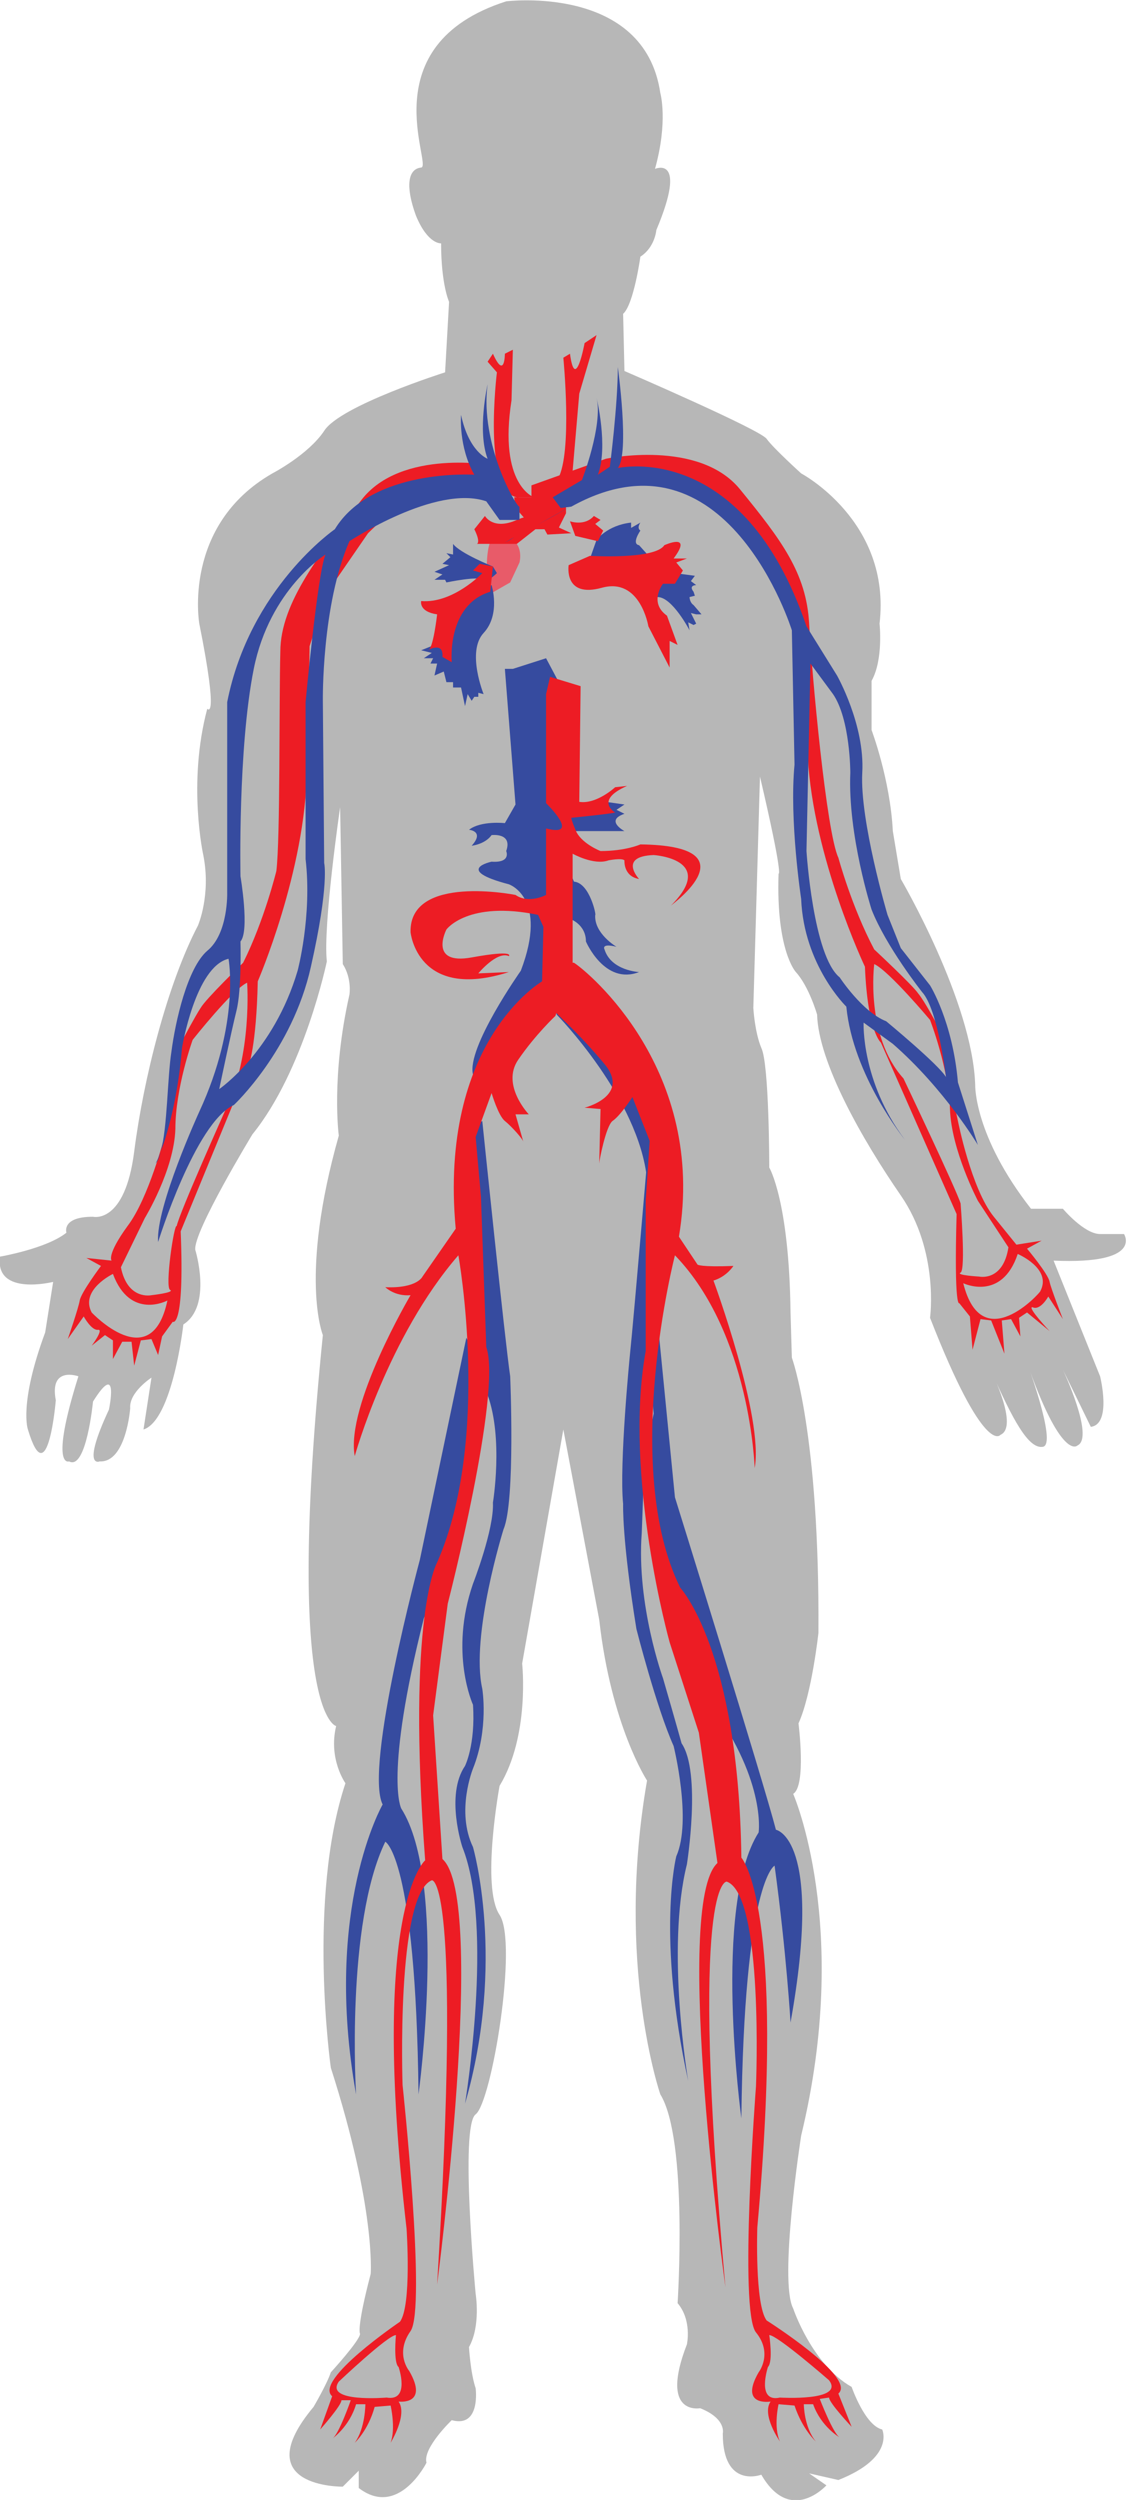 <!-- Generator: Adobe Illustrator 19.2.1, SVG Export Plug-In  -->
<svg version="1.1"
	 xmlns="http://www.w3.org/2000/svg" xmlns:xlink="http://www.w3.org/1999/xlink" xmlns:a="http://ns.adobe.com/AdobeSVGViewerExtensions/3.0/"
	 x="0px" y="0px" width="84.9px" height="188px" viewBox="0 0 84.9 188" style="enable-background:new 0 0 84.9 188;"
	 xml:space="preserve">
<style type="text/css">
	.st0{fill:#B7B7B7;}
	.st1{fill:#E85B69;}
	.st2{fill:#364B9F;}
	.st3{fill:#ED1C24;}
</style>
<defs>
</defs>
<g>
	<path class="st0" d="M38.1,0.1c0,0,10.4-1.3,11.6,6.9c0,0,0.6,2.1-0.4,5.7c0,0,2.5-1.1,0.1,4.6c0,0-0.1,1.3-1.2,2
		c0,0-0.5,3.6-1.3,4.3l0.1,4.3c0,0,10.2,4.4,10.7,5.1c0.5,0.7,2.6,2.6,2.6,2.6s6.8,3.6,5.9,11.3c0,0,0.3,2.7-0.6,4.3l0,3.7
		c0,0,1.4,3.7,1.6,7.6l0.6,3.6c0,0,5.4,9.2,5.6,15.5c0,0-0.1,3.8,4.2,9.3h2.4c0,0,1.6,1.9,2.8,1.9c1.2,0,1.8,0,1.8,0s1.5,2.3-5.3,2
		l3.5,8.7c0,0,0.9,3.6-0.7,3.8L80,103c0,0,2.4,5.1,1.1,5.7c0,0-1.2,1.3-3.9-6.5c0,0,2.4,6.4,1.3,6.6c-1.1,0.2-2.3-2.1-3.9-5.7
		c0,0,2.1,4.2,0.7,4.8c0,0-1.2,1.7-5.3-8.8c0,0,0.7-5-2.2-9.2c-2.9-4.2-6.2-10-6.3-13.6c0,0-0.6-2.1-1.6-3.2c0,0-1.5-1.6-1.3-7.4
		c0,0,0.4,0.4-1.4-7.3l-0.5,17.4c0,0,0.1,1.8,0.6,3c0.6,1.2,0.6,9,0.6,9s1.5,2.5,1.6,10.9l0.1,3.4c0,0,2.1,5.6,2,20.7
		c0,0-0.5,4.6-1.5,6.8c0,0,0.6,4.7-0.4,5.3c0,0,4.4,10,0.6,25.7c0,0-1.7,10.9-0.6,13c0,0,1.4,4.2,4.4,5.9c0,0,1,2.9,2.3,3.2
		c0,0,1,2.1-3.3,3.8l-2.2-0.5l1.3,0.9c0,0-2.7,3-4.9-0.8c0,0-2.9,1.1-2.9-3.1c0,0,0.3-1.1-1.7-1.9c0,0-3.1,0.6-1-4.8
		c0,0,0.4-1.8-0.7-3.1c0,0,0.8-12.3-1.3-15.7c0,0-3.4-9.8-1-23.6c0,0-2.7-4.1-3.6-12.1l-2.7-14.3l-3.1,17.6c0,0,0.6,5.4-1.7,9.2
		c0,0-1.4,7.6,0,9.7s-0.6,14.1-1.8,15c-1.2,0.9,0,13.5,0,13.5s0.4,2.4-0.5,4c0,0,0.1,1.9,0.5,3.1c0,0,0.4,3-1.8,2.4
		c0,0-2.2,2.1-1.9,3.2c0,0-2.1,4.2-5.1,1.9v-1.3l-1.2,1.2c0,0-7.3,0.1-2.2-6c0,0,1-1.7,1.3-2.6c0,0,2.2-2.4,2.2-2.9
		c0,0-0.3-0.3,0.8-4.5c0,0,0.4-4.9-3-15.5c0,0-1.8-12.7,1.1-21.4c0,0-1.3-1.8-0.7-4.3c0,0-3.9-0.7-1-29.4c0,0-1.8-4.4,1.2-15
		c0,0-0.6-4.4,0.8-10.6c0,0,0.2-1.2-0.5-2.3l-0.2-11.8c0,0-1.3,8.9-1,11.6c0,0-1.7,8.2-5.6,13c0,0-4.5,7.4-4.3,8.7
		c0,0,1.3,4.2-0.9,5.6c0,0-0.8,7.2-3,7.9l0.6-3.9c0,0-1.7,1.1-1.6,2.3c0,0-0.3,4.1-2.3,4c0,0-1.4,0.6,0.7-3.9c0,0,0.8-3.8-1.2-0.6
		c0,0-0.5,5.2-1.8,4.5c0,0-1.5,0.6,0.7-6.4c0,0-2.2-0.8-1.7,1.8c0,0-0.6,7.2-2.1,2.2c0,0-0.7-1.9,1.3-7.3L4,96.4c0,0-4.4,1.1-4-1.9
		c0,0,3.5-0.6,5-1.8c0,0-0.4-1.2,2-1.2c0,0,2.4,0.6,3.1-4.9s2.5-12.6,4.8-17c0,0,1-2.3,0.4-5.3c0,0-1.2-5.4,0.3-11
		c0,0,0.9,1.1-0.6-6.4c0,0-1.3-7.4,5.5-11.3c0,0,2.7-1.4,3.9-3.2c1.2-1.9,9.1-4.4,9.1-4.4l0.3-5.3c0,0-0.6-1.3-0.6-4.4
		c0,0-1,0.1-1.9-2.1c-0.8-2.2-0.6-3.5,0.4-3.6C32.6,12.5,27.8,3.4,38.1,0.1z"/>
	<g>
		<path class="st1" d="M36.7,44.2c0,0-0.3-3,0.4-3.8c0,0,0.6-0.4,1.5,0.2c0.8,0.6,0.5,1.7,0.5,1.7l-0.7,1.5L37,44.6L36.7,44.2z"/>
		<path class="st2" d="M37.1,42.6c0,0-2.5-1-3-1.7v0.8l-0.5-0.1l0.3,0.3l-0.6,0.5l0.5,0.1L32.7,43l0.6,0.2l-0.6,0.4h0.8l0.1,0.2
			c0,0,2.4-0.5,2.7-0.2s1.1-0.5,1.1-0.5"/>
		<path class="st3" d="M37.3,42.4"/>
		<path class="st2" d="M32.7,48.5l-1,0.4l0.8,0.2l-0.6,0.4h0.7l-0.2,0.4l0.5,0l-0.2,0.9l0.7-0.3l0.2,0.8h0.5v0.4h0.6l0.3,1.4
			l0.2-0.9l0.3,0.5l0.2-0.3l0.3,0v-0.3l0.4,0.1c0,0-1.3-3.2,0-4.6s0.6-3.6,0.6-3.6l-1.7,0.9l-2,1.7L32.7,48.5z"/>
		<path class="st2" d="M44.9,40.6c0,0,0.8-1.1,2.6-1.3v0.4l0.7-0.4c0,0-0.3,0.4,0,0.6c0,0-0.7,1-0.1,1.1l0.9,1l1.8,1.1l1.5,0.2
			l-0.3,0.4l0.4,0.3c0,0-0.6,0-0.2,0.5l0.1,0.3l-0.4,0.1c0,0,0,0.4,0.3,0.6l0.6,0.7l-0.4,0L52,46.1l0.4,0.8l-0.2,0.1l-0.4-0.2
			l0.1,0.6c0,0-1.3-2.5-2.4-2.5s-2.2-2.3-2.2-2.3l-3-0.3L44.9,40.6"/>
		<path class="st2" d="M43.2,66.3l-0.8-1.9l0.4-1.9H47c0,0-1.5-0.8,0-1.3l-0.6-0.3l0.6-0.4l-2.1-0.3l-1.2,0.6l-1.1-0.2l0.2-7.9
			l-1.7-3.2l-2.5,0.8H38l0.8,10.2L38,61.9c0,0-1.8-0.2-2.7,0.5c0,0,1.2,0.1,0.2,1.2c0,0,1-0.1,1.5-0.8c0,0,1.6-0.2,1.1,1.2
			c0,0,0.4,0.9-1.1,0.8c0,0-2.9,0.6,1.3,1.7c0,0,3,1,0.9,6.5c0,0-4.1,5.8-3.6,7.8c0.5,2,2.8-3.1,2.8-3.1l3.3-3.2l1.2-5.4
			c0,0,1.2,0.4,1.2,1.7c0,0,1.4,3.3,4,2.3c0,0-2.1-0.1-2.6-1.7c0,0-0.3-0.5,0.9-0.2c0,0-1.7-1-1.6-2.4
			C44.9,68.9,44.4,66.4,43.2,66.3"/>
		<path class="st2" d="M36.3,84.3c0,0,1.7,16.5,2.1,19.2c0,0,0.4,9.4-0.5,11.5c0,0-2.5,8-1.6,12c0,0,0.5,3-0.7,6c0,0-1.3,3.2,0,5.9
			c0,0,2.5,8.6-0.6,19.3c0,0,2.2-13.3-0.2-19.3c0,0-1.3-3.9,0.2-6.1c0,0,0.8-1.6,0.6-4.6c0,0-1.8-3.9,0-9.1c0,0,1.6-4.1,1.5-6.1
			c0,0,0.8-4.8-0.4-8.1c-1.2-3.2,0,0,0,0l-0.9-6l-0.5-11.3v-2.7L36.3,84.3"/>
		<path class="st2" d="M35.1,100.6l-3.5,16.7c0,0-4.2,15.6-2.8,18.4c0,0-4.5,7.8-2,21.8c0,0-0.8-12.8,2.2-19c0,0,2.3,1.1,2.5,19
			c0,0,2.2-16-1.3-21.5c0,0-1.3-2.4,1.7-14.3s0,0,0,0l2.4-5.7l0.8-6.2l1-7.1L35.1,100.6"/>
		<path class="st2" d="M49.6,100.4l1.2,12.2c0,0,6.7,21.5,7.6,25c0,0,3.6,0.6,1.1,14.5c0,0-0.3-5.2-1.2-11.8c0,0-2.3,1.1-2.5,19
			c0,0-2.2-16,1.3-21.5c0,0,0.6-4.1-4-10.1c-1.4-1.9-0.4-3.9-0.4-3.9l-2.4-4.1l-1.9-9.6l0.8-3.8l-0.3-2.9"/>
		<path class="st2" d="M49.1,82.7c0,0-1.4,16.5-1.7,19.3c0,0-0.8,8.1-0.5,11.1c0,0-0.1,2.6,1,9.4c0,0,1.5,5.9,2.8,8.8
			c0,0,1.4,5.6,0.2,8.3c0,0-1.5,5.9,0.9,16.9c0,0-1.7-9.9-0.1-16.3c0,0,1.1-6.9-0.4-9.1c0,0-0.5-1.8-1.4-4.9c0,0-2-5.5-1.6-10.9
			c0,0,0.2-4.9,0.2-6.9c0,0-0.6-1.9,0.6-5.2s0,0,0,0l0.8-6l0.3-11.3l-0.1-2.7L49.1,82.7"/>
		<path class="st2" d="M41.9,76.3c0,0,6.2,6.3,6.8,12.4c0.6,6.1,1.4-2.8,1.4-2.8l-5-9.6l-3.5-1.6L41.9,76.3"/>
		<path class="st3" d="M42.9,39.2c0,0,1.1,0.4,1.8-0.4l0.5,0.3l-0.4,0.3l0.6,0.5l-0.4,0.8l-1.7-0.4L42.9,39.2"/>
		<path class="st3" d="M44.4,41.8c0,0,4.9,0.3,5.6-0.8c0,0,2.2-1,0.7,1c0,0,0,0,1,0l-0.8,0.3l0.5,0.6l-0.6,1h-0.9
			c0,0-1.1,1.4,0.3,2.4l0.8,2.2l-0.6-0.3v2l-1.6-3.1c0,0-0.6-3.7-3.5-2.9s-2.5-1.7-2.5-1.7L44.4,41.8z"/>
		<path class="st3" d="M78.9,97.5l1.1,1.7c0,0-0.9-2.3-1-2.8c-0.1-0.6-1.7-2.5-1.7-2.5l1.1-0.6l-1.9,0.3c0,0,0,0-1.7-2.1
			c-1.7-2.1-2.7-7.2-2.7-7.2l-1.6-7.3c0,0-0.9-1.7-1.4-2.3c-0.4-0.6-3.3-3.3-3.3-3.3c-1.7-3.2-2.7-6.9-2.7-6.9
			c-0.9-1.9-2-13.8-2.2-17.6c-0.2-3.8-2.1-6.3-5.2-10.1c-3.1-3.8-10.1-2.3-10.1-2.3l-5.6,2v0.9h-1.3l0.1,0.8l1.4,1.6h1.8l0.6-1.2
			l0-1.4l4.6-1.5l5.4,0.9l2.8,2.6l3.3,4.4l1.5,4c0,0,0.1,1.7,0.6,9.3c0.4,7.6,4.3,15.8,4.3,15.8c0.2,4.9,1.2,5.7,1.2,5.7L72,91.3
			c-0.2,7.2,0.2,6.7,0.2,6.7l0.8,1l0.2,2.5l0.6-2.3l0.8,0.1l1,2.5l-0.2-2.5l0.7-0.1l0.7,1.3l-0.1-1.4l0.6-0.4l1.7,1.4
			c0,0-1.7-1.8-1.3-1.8C78.3,98.6,78.9,97.5,78.9,97.5z M72.3,90.5c-0.3-1-4.3-9.4-4.3-9.4c-2.9-3.2-2.2-8.6-2.2-8.6
			c1.1,0.5,4.2,4.2,4.2,4.2s1.4,3.6,1.5,6.7c0.1,3.1,2.1,6.9,2.1,6.9l2.3,3.5c-0.4,2.6-2.2,2.2-2.2,2.2s-1.8-0.1-1.4-0.3
			C72.7,95.5,72.3,90.5,72.3,90.5z M72.5,96.5c0,0,2.9,1.4,4.1-2.2c0,0,2.6,1.1,1.7,2.8C78.3,97.2,73.9,102.1,72.5,96.5z"/>
		<path class="st3" d="M43.1,35.4l0.5-5.8l1.3-4.4L44,25.8c0,0-0.7,3.8-1.1,0.8l-0.5,0.3c0,0,0.7,7.1-0.4,9.1
			C40.7,37.9,43.1,35.4,43.1,35.4z"/>
		<path class="st3" d="M40.2,37.4c0,0-2.7-0.9-1.7-7.3l0.1-3.8l-0.6,0.3c0,0,0,2-0.9,0l-0.4,0.6l0.7,0.8c0,0-1.1,8.9,1.5,9.4"/>
		<path class="st3" d="M36.9,40.9h-1c0,0,0.3-0.1-0.2-1.1l0.8-1c0,0,0.6,1.1,2.4,0.3s1.4,0.7,1.4,0.7l-1.4,1.1H36.9"/>
		<path class="st3" d="M37.1,42.6l-1-0.2l-0.5,0.5l0.7,0.2c0,0-2.2,2.3-4.6,2.1c0,0-0.2,0.8,1.2,1c0,0-0.3,2.7-0.7,2.7
			c0,0,1.2-0.7,1.1,0.5l0.7,0.4c0,0-0.4-4.3,2.9-5.3"/>
		<path class="st3" d="M7.4,100c0.4,0-0.5,1.2-0.5,1.2l1-0.8l0.6,0.4l0,1.4l0.7-1.3l0.7,0l0.2,1.8l0.5-1.9l0.8-0.1l0.5,1.2l0.3-1.4
			l0.8-1.1c0,0,0.9,0.6,0.6-6.8l5.1-12.4c0,0,0.6-1.5,0.7-6.4c0,0,3.6-8.3,3.7-15.9c0.2-7.6,0.2-9.3,0.2-9.3l1.3-4l3.1-4.5l2.8-2.7
			l5.4-1l1.5-0.5l3.2,3.2l0.6,1.1l1.8-0.1L40.6,39l1.8,0.1l-3-0.5l-0.6-1.9l-1.6-1.7c0,0-7-1.3-10,2.6c-3,3.9-6.1,7.7-6.1,11.4
			c-0.1,3.8,0,14.1-0.3,16.5c0,0-0.9,3.7-2.5,6.9c0,0-2.8,2.7-3.2,3.4c-0.4,0.6-1.3,2.3-1.3,2.3l-1.4,7.3c0,0-1.2,4.7-2.8,6.8
			c-1.6,2.2-1.2,2.6-1.2,2.6l-1.9-0.2l1.1,0.6c0,0-1.5,2-1.6,2.6c-0.1,0.6-0.9,2.9-0.9,2.9L6.3,99C6.3,99,6.9,100.1,7.4,100z
			 M12.8,97c0.4,0.2-1.4,0.4-1.4,0.4s-1.8,0.4-2.3-2.1l1.8-3.7c0,0,2.2-3.6,2.3-6.7c0-3.1,1.3-6.7,1.3-6.7s3-3.8,4.1-4.3
			c0,0,0.4,5.4-1.6,9.5c0,0-3.5,7.8-3.7,8.8C13.1,92,12.4,96.8,12.8,97z M6.9,98.7C6,97,8.5,95.8,8.5,95.8c1.3,3.5,4.1,2,4.1,2
			C11.4,103.5,6.9,98.7,6.9,98.7z"/>
		<path class="st3" d="M48.2,63.5c0,0-1.1,0.5-3,0.5c0,0-1.3-0.5-1.8-1.4C43,61.7,43,61.5,43,61.5s3-0.3,3.3-0.4c0,0-1.6-0.9,0.9-2
			l-0.9,0.1c0,0-1.4,1.3-2.7,1.1l0.1-8.7l-2.3-0.7l-0.3,1.3v8.2c0,0,2.7,2.6,0,1.9v5c0,0-1.3,0.7-2.3,0c0,0-8-1.6-7.9,2.8
			c0,0,0.5,5.2,7.4,3l-2.3,0.1c0,0,1.4-1.7,2.3-1.3c0,0,0.5-0.5-2.8,0.1c-3.3,0.6-1.9-2.1-1.9-2.1s1.6-2.2,6.9-1.1l0.4,0.9l-0.1,4.1
			c0,0-7.8,4.5-6.5,18.6L31.8,96c0,0-0.4,0.9-2.8,0.8c0,0,0.7,0.7,1.9,0.6c0,0-4.9,8.3-4.2,12.1c0,0,2.5-9,7.8-15.1
			c0,0,2.5,13.8-1.6,23.1c0,0-2.3,3.9-0.9,22.4c0,0-4.2,3.5-1.4,27.7c0,0,0.4,5.8-0.5,7c0,0-6.5,4.4-5.1,5.6l-0.9,2.5
			c0,0,1.6-1.8,1.6-2.2l0.7,0c0,0-0.9,2.6-1.4,2.9c0,0,1.3-0.9,1.8-2.6l0.7,0c0,0,0,1.8-0.8,2.9c0,0,1-0.9,1.5-2.7l1.2-0.1
			c0,0,0.4,1.7,0,2.8c0,0,1.3-2.1,0.6-3.1c0,0,2.3,0.3,0.8-2.3c0,0-1.1-1.3,0.1-3s-0.6-18.5-0.6-18.5s-0.5-14.3,2.2-15.4
			c0,0,2.3-0.6,0.4,30.4c0,0,3.8-29,0.4-32L32.6,129l1.1-8.4c0,0,4.1-15.9,2.9-19.3L36.2,90l-0.4-4.5l1.2-3.3c0,0,0.5,1.7,1,2.1
			s1.4,1.4,1.4,1.6l-0.6-2.1l1,0c0,0-2.1-2.2-0.8-4.1c1.3-1.9,2.8-3.3,2.8-3.3l1.3-3.7v-8.5c0,0,1.6,0.9,2.7,0.5c0,0,1-0.2,1.2,0
			c0,0-0.1,1.2,1.1,1.4c0,0-1.6-1.7,1.1-1.8c0,0,4.8,0.3,1.3,3.8C50.6,68,56.7,63.6,48.2,63.5z M29.1,180.3c0,0-4.7,0.4-3.6-1.2
			c0,0,3.7-3.5,4.3-3.5c0,0-0.2,2.1,0.2,2.4C30,178,30.9,180.6,29.1,180.3z"/>
		<path class="st3" d="M41.2,75.5l1.2,1.2c0,0,1.5,1.4,3,3.2c2.2,2.5-1.4,3.4-1.4,3.4l1.2,0.1l-0.1,4.1c0-0.2,0.5-2.8,1-3.2
			c0.6-0.4,1.5-1.8,1.5-1.8l1.3,3.3l-0.3,4.5l0,11.3c-1.7,9.4,1.8,21.9,1.8,21.9l2.2,6.8l1.4,9.8c-3.4,3.1,0.6,31.9,0.6,31.9
			c-2.8-30.9,0.1-30.5,0.1-30.5c2.8,1,2.2,15.4,2.2,15.4s-1.3,16.9,0,18.5s0.2,3,0.2,3c-1.5,2.6,0.9,2.2,0.9,2.2c-0.7,1,0.7,3,0.7,3
			c-0.5-1.1-0.1-2.8-0.1-2.8l1.2,0.1c0.6,1.8,1.6,2.7,1.6,2.7c-0.9-1.1-0.9-2.8-0.9-2.8l0.7,0c0.6,1.7,2,2.5,2,2.5
			c-0.5-0.3-1.5-2.9-1.5-2.9l0.7-0.1c0,0.4,1.7,2.2,1.7,2.2l-1-2.5c1.4-1.2-5.4-5.5-5.4-5.5c-0.9-1.2-0.7-7-0.7-7
			c2.2-24.2-1.2-27.8-1.2-27.8c-0.2-15.6-4.6-20.3-4.6-20.3c-4.5-9.1-0.4-25-0.4-25c5.7,5.9,6,16,6,16c0.7-3.8-3.1-14.1-3.1-14.1
			c1-0.3,1.5-1.1,1.5-1.1c-2.5,0.1-2.7-0.1-2.7-0.1l-1.4-2.1c2.1-12.5-6.8-19.9-7.9-20.6c-0.3,0-1.1-0.1-1.2,0c0,0,0.1,1.5,0.1,1.5
			C41.8,74.7,41.4,74.8,41.2,75.5z M57.8,178c0.4-0.4,0.1-2.4,0.1-2.4c0.6,0,4.5,3.4,4.5,3.4c1.2,1.6-3.7,1.3-3.7,1.3
			C56.9,180.7,57.8,178,57.8,178z"/>
		<g>
			<path class="st2" d="M12.1,86.6c-0.2,0.6-0.4,0.9-0.4,0.9C11.9,87.3,12,87,12.1,86.6z"/>
			<path class="st2" d="M36.7,28.9c0,0-0.8,3.5,0,5.6c0,0-1.4-0.5-2-3.3c0,0-0.2,2.4,1,4.5c0,0-7.7-0.5-10.5,4.1c0,0-6.4,4.4-8.1,13
				v14.3c0,0,0.1,3.1-1.5,4.4c-1.5,1.3-2.4,5.3-2.7,7.6c-0.3,1.9-0.3,5.7-0.8,7.5c0.5-1.3,1.3-4.1,1.6-7.8c0,0,1-6.1,3.5-6.7
				c0,0,0.9,4.8-2.2,11.5c0,0-3.3,7.2-3.1,9.8c0,0,2.8-9,5.7-10.3c0,0,4.4-4.1,5.8-10.4c1.4-6.2,1-7.8,1-7.8l-0.1-12.2
				c0,0-0.1-7.2,2-12c0,0,6.5-4.3,10.3-3l1,1.4h1.5v-1C38.9,38.2,36.1,33.4,36.7,28.9z M23,52.8v11.8c0.5,4.3-0.6,8.4-0.6,8.4
				c-1.8,6.1-5.9,8.9-5.9,8.9s0.9-4.3,1.3-5.9c0.4-1.6,0.3-5.2,0.3-5.2c0.7-0.8,0-4.9,0-4.9s-0.2-9.6,1-15.6c1.2-6,5.4-8.6,5.4-8.6
				C23.9,43.1,23,52.8,23,52.8z"/>
		</g>
		<g>
			<path class="st2" d="M38.8,40.4C38.8,40.4,38.7,40.4,38.8,40.4C38.7,40.4,38.8,40.4,38.8,40.4z"/>
			<path class="st2" d="M39.8,39.8c-0.4,0.2-0.7,0.4-1,0.6C39.1,40.2,39.4,40,39.8,39.8z"/>
			<path class="st2" d="M40.4,39.5C40.4,39.5,40.4,39.5,40.4,39.5C40.4,39.5,40.4,39.5,40.4,39.5z"/>
			<path class="st2" d="M43.1,38c0,0-1.4,0.8-2.7,1.5C41.1,39.1,42,38.6,43.1,38z"/>
			<path class="st2" d="M40.4,39.5c-0.2,0.1-0.4,0.2-0.6,0.3C40,39.7,40.2,39.6,40.4,39.5z"/>
			<path class="st2" d="M38.7,40.4c-0.4,0.2-0.6,0.4-0.8,0.4C38.1,40.8,38.4,40.6,38.7,40.4z"/>
			<path class="st2" d="M67.2,78.5c3.9,3.4,6.4,7.6,6.4,7.6l-1.5-4.7c-0.4-4.6-2.1-7.3-2.1-7.3l-2.2-2.8l-1-2.5
				c0,0-2.1-7.1-1.9-10.7c0.2-3.6-1.9-7.3-1.9-7.3l-2.3-3.7c-4.8-14.1-14.2-11.9-14.2-11.9c0.9-1.1,0-7.6,0-7.6
				c0,2.9-0.6,7.5-0.6,7.5L45,35.7c0.8-2.1-0.1-5.8-0.1-5.8c0.5,2.1-1.1,6.2-1.1,6.2l-2.2,1.3l0.6,0.8l0.8-0.1
				c11.7-6.5,16.6,9.3,16.6,9.3l0.2,10.1c-0.4,4.2,0.5,10.1,0.5,10.1c0.2,5,3.4,8.1,3.4,8.1c0.5,5.2,4.4,10,4.4,10
				c-3.3-4.4-3.1-8.8-3.1-8.8L67.2,78.5z M63.2,73.5c-2-1.6-2.5-9.5-2.5-9.5L61,49.9l1.7,2.3c1.3,1.9,1.3,5.9,1.3,5.9
				c-0.2,4.7,1.6,10.3,1.6,10.3c1.1,2.8,3.8,6.2,3.8,6.2c1.2,1.3,1.8,6.4,1.8,6.4c-0.5-0.9-4.5-4.2-4.5-4.2
				C64.9,76.1,63.2,73.5,63.2,73.5z"/>
			<path class="st2" d="M37.9,40.9C37.9,40.9,37.9,40.9,37.9,40.9L37.9,40.9z"/>
			<path class="st2" d="M38,40.8C38,40.8,38,40.8,38,40.8C38,40.8,38,40.8,38,40.8z"/>
		</g>
	</g>
</g>
</svg>
